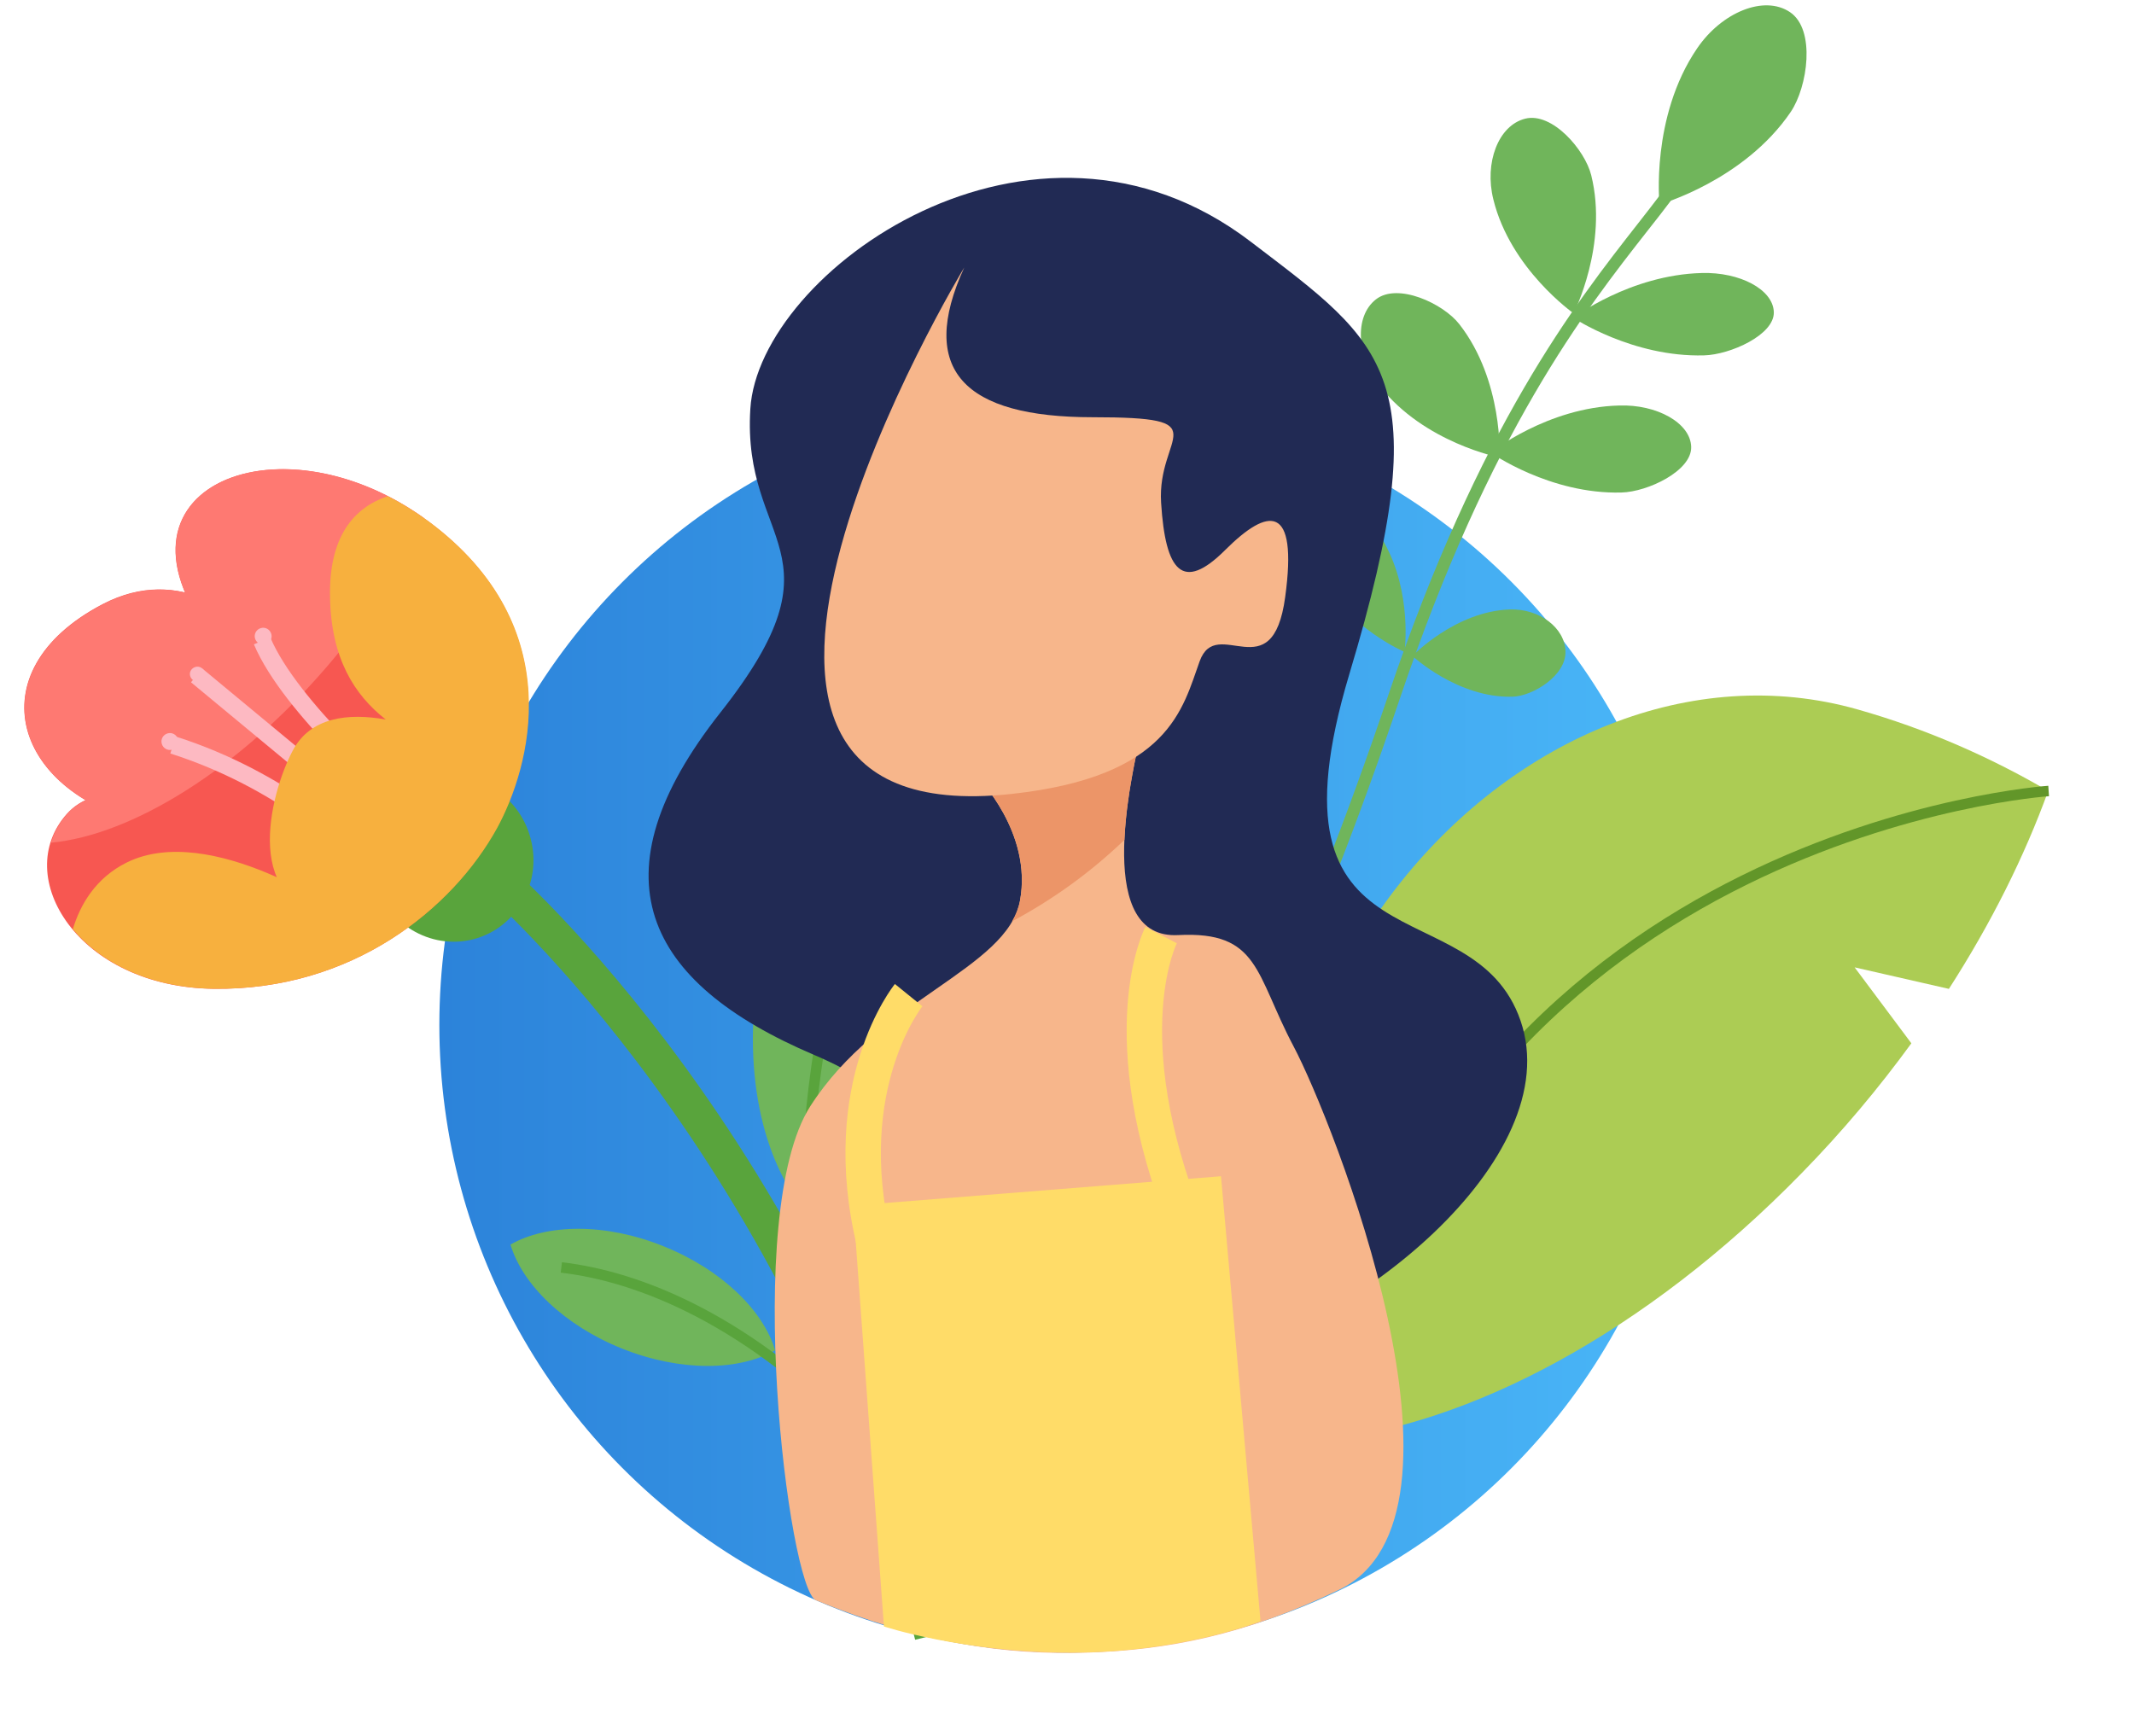 <svg width="204" height="166" viewBox="0 0 204 166" fill="none" xmlns="http://www.w3.org/2000/svg">
<circle cx="102" cy="98" r="60" fill="url(#paint0_linear)"/>
<path d="M177.293 92.486L186.305 94.544C190.336 88.277 193.524 81.893 195.797 75.623C190.179 72.337 184.072 69.668 177.595 67.832C145.773 58.782 110.322 97.271 126.202 137.71C140.366 136.342 157.339 127.431 172.244 112.148C176.124 108.185 179.609 104.016 182.717 99.748L177.293 92.486Z" fill="#ACCC54"/>
<path d="M195.839 75.625C195.839 75.625 140.925 79.279 127.311 133.049C126.915 134.559 118.44 135.102 123.5 152.5" stroke="#629629" stroke-miterlimit="10"/>
<path d="M129.411 91.216L133.813 115.878" stroke="#629629" stroke-width="3.712" stroke-miterlimit="10"/>
<path d="M123.811 105.306L129.06 127.182" stroke="#629629" stroke-width="3.712" stroke-miterlimit="10"/>
<path d="M47.419 83.939C47.419 83.939 77.691 110.158 89.136 156.364" stroke="#59A43C" stroke-width="3.405" stroke-miterlimit="10"/>
<path d="M63.41 119.143C68.948 121.358 72.963 125.269 74.097 129.098C70.627 131.082 65.046 131.156 59.487 128.943C53.949 126.729 49.935 122.817 48.8 118.989C52.27 117.004 57.87 116.907 63.41 119.143Z" fill="#70B55B"/>
<path d="M53.662 121.179C60.868 122.007 71.704 126.05 83.121 138.205" stroke="#59A43C" stroke-miterlimit="10"/>
<path d="M72.839 91.141C70.758 101.078 72.546 110.421 76.884 115.643C82.953 112.622 88.339 104.763 90.419 94.826C92.5 84.889 90.713 75.547 86.377 70.345C80.308 73.367 74.92 81.204 72.839 91.141Z" fill="#70B55B"/>
<path d="M83.702 78.133C80.81 86.488 73.674 112.488 79.124 128.37" stroke="#59A43C" stroke-miterlimit="10"/>
<path d="M50.73 80.189C49.638 75.965 45.408 73.405 41.268 74.466C37.151 75.546 34.684 79.83 35.8 84.073C36.892 88.297 41.122 90.858 45.263 89.797C49.38 88.716 51.844 84.411 50.73 80.189Z" fill="#59A43C"/>
<path d="M47.48 79.148C50.57 73.466 54.55 59.984 40.997 49.879C26.4 39.003 8.073 47.038 21.388 62.28C34.702 77.523 24.661 50.032 9.822 57.754C-2.551 64.216 1.356 76.121 14.435 78.864C27.536 81.605 11.797 71.772 6.398 77.805C1.019 83.814 7.489 94.36 20.383 94.537C33.626 94.717 43.239 86.94 47.48 79.148Z" fill="#F75751"/>
<path d="M40.545 49.54C38.38 54.18 35.261 59.039 31.311 63.667C22.752 73.628 12.549 79.863 4.866 80.569C5.166 79.578 5.69 78.648 6.442 77.8C6.943 77.243 7.545 76.804 8.208 76.511C0.483 71.915 -0.25 63.039 9.846 57.773C12.678 56.297 15.352 56.099 17.7 56.657C12.928 45.373 27.968 40.541 40.545 49.54Z" fill="#FE7972"/>
<path d="M33.564 81.067C33.564 81.067 27.057 74.57 16.541 71.229" stroke="#FDB9C2" stroke-width="1.702" stroke-miterlimit="10"/>
<path d="M37.749 76.217C37.749 76.217 27.772 67.704 25.056 61.273" stroke="#FDB9C2" stroke-width="1.702" stroke-miterlimit="10"/>
<path d="M35.356 78.296L18.802 64.577" stroke="#FDB9C2" stroke-width="1.702" stroke-miterlimit="10"/>
<path d="M17.023 70.696C16.907 70.252 16.465 69.998 16.043 70.112C15.6 70.228 15.346 70.67 15.46 71.092C15.575 71.535 16.018 71.789 16.44 71.676C16.886 71.581 17.139 71.139 17.023 70.696Z" fill="#FDB9C2"/>
<path d="M19.55 64.274C19.463 63.892 19.066 63.655 18.687 63.764C18.308 63.872 18.068 64.248 18.177 64.627C18.286 65.006 18.659 65.224 19.04 65.137C19.422 65.05 19.659 64.653 19.55 64.274Z" fill="#FDB9C2"/>
<path d="M25.939 60.628C25.823 60.185 25.381 59.931 24.959 60.044C24.516 60.16 24.262 60.603 24.375 61.025C24.489 61.447 24.934 61.722 25.356 61.608C25.799 61.492 26.053 61.05 25.939 60.628Z" fill="#FDB9C2"/>
<path d="M20.426 94.532C14.284 94.452 9.59 92.01 6.965 88.831C7.656 86.512 9.143 83.928 12.128 82.456C20.115 78.518 32.893 87.364 32.478 87.346C22.926 87.113 25.773 75.892 27.995 71.745C29.676 68.573 33.258 68.141 36.878 68.792C33.844 66.421 31.683 62.928 31.552 57.224C31.391 51.262 33.861 48.522 37.064 47.437C38.403 48.11 39.737 48.936 41.043 49.896C54.595 60.001 50.615 73.483 47.525 79.164C43.239 86.94 33.626 94.717 20.426 94.532Z" fill="#F7B03E"/>
<path d="M158.639 19.55C158.639 19.55 166.735 17.264 171.187 10.697C172.8 8.308 173.595 2.84 171.122 1.166C168.65 -0.509 164.581 1.17 162.231 4.632C157.775 11.175 158.639 19.55 158.639 19.55Z" fill="#70B55B"/>
<path d="M150.43 29.956C150.43 29.956 153.769 23.402 152.113 16.752C151.516 14.335 148.388 10.699 145.805 11.345C143.222 11.991 141.883 15.58 142.759 19.071C144.39 25.724 150.43 29.956 150.43 29.956Z" fill="#70B55B"/>
<path d="M143.353 43.742C143.353 43.742 143.729 36.402 139.502 30.991C137.979 29.031 133.619 26.985 131.527 28.626C129.435 30.266 129.688 34.071 131.909 36.922C136.136 42.333 143.353 43.742 143.353 43.742Z" fill="#70B55B"/>
<path d="M150.392 30.383C150.392 30.383 156.07 34.171 162.906 33.976C165.4 33.913 169.635 32.011 169.569 29.84C169.503 27.669 166.313 25.999 162.685 26.102C155.82 26.277 150.392 30.383 150.392 30.383Z" fill="#70B55B"/>
<path d="M142.492 43.272C142.492 43.272 148.177 47.282 155.013 47.087C157.507 47.024 161.729 45.025 161.669 42.729C161.61 40.433 158.377 38.645 154.777 38.77C147.913 38.944 142.492 43.272 142.492 43.272Z" fill="#70B55B"/>
<path d="M135.02 62.716C135.02 62.716 139.373 66.77 144.603 66.609C146.504 66.557 149.716 64.605 149.653 62.285C149.593 59.989 147.128 58.189 144.363 58.267C139.133 58.429 135.02 62.716 135.02 62.716Z" fill="#70B55B"/>
<path d="M134.269 62.329C134.269 62.329 135.04 56.691 132.309 51.857C131.311 50.093 128.258 47.834 126.584 48.77C124.935 49.702 124.846 52.688 126.283 55.256C129.042 60.111 134.269 62.329 134.269 62.329Z" fill="#70B55B"/>
<path d="M85.873 131.579L86.586 130.683L86.229 131.131L86.586 130.683C86.697 130.766 89.253 132.677 93.836 131.295C102.455 128.686 116.181 115.301 132.712 66.469C141.426 40.7 150.591 29.016 156.637 21.302C158.184 19.319 159.524 17.613 160.537 16.054L161.496 16.684C160.461 18.271 159.105 20.028 157.533 22.015C151.529 29.673 142.447 41.246 133.805 66.832C117.085 116.236 103.005 129.746 94.119 132.394C88.964 133.933 86.012 131.683 85.873 131.579Z" fill="#70B55B"/>
<path d="M113.447 130.734C110.92 131.251 101.586 134.419 94.217 125.83C86.848 117.24 94.217 107.828 77.85 100.868C61.497 93.909 56.594 83.674 68.866 68.125C81.138 52.576 70.907 52.164 71.729 39.082C72.536 25.985 98.724 7.161 119.583 23.122C132.494 32.99 137.595 35.808 128.993 64.439C120.253 93.573 140.869 84.497 145.36 97.594C149.867 110.692 129.404 127.459 113.447 130.734Z" fill="#212A54"/>
<path d="M93.41 74.263C93.41 74.263 98.724 79.578 97.506 86.127C96.273 92.675 84.001 95.539 77.454 105.773C70.907 116.007 75.39 151.929 78 153C88.012 157.107 96.047 158.254 104 158C111.536 157.759 118.999 156.345 128 152C142.5 145 127.349 107.006 123.664 100.047C119.979 93.087 120.39 89.005 112.625 89.401C104.845 89.812 107.723 75.481 109.352 68.948C110.996 62.399 93.41 74.263 93.41 74.263Z" fill="#F7B68B"/>
<path d="M96.745 88.091C100.703 85.975 104.312 83.355 107.494 80.294C107.662 76.288 108.636 71.841 109.367 68.933C111.011 62.384 93.41 74.248 93.41 74.248C93.41 74.248 98.724 79.563 97.506 86.112C97.369 86.827 97.11 87.482 96.745 88.091Z" fill="#EC9568"/>
<path d="M92.177 25.574C92.177 25.574 59.259 79.959 96.684 75.908C111.818 74.263 113.052 67.714 114.681 63.222C116.31 58.714 121.639 66.085 122.857 57.084C124.09 48.083 121.228 48.495 117.132 52.576C113.036 56.673 111.407 54.617 110.996 48.068C110.585 41.52 116.721 39.89 104.449 39.89C92.177 39.89 87.686 35.397 92.177 25.574Z" fill="#F7B68B"/>
<path d="M81.55 115.261L116.721 112.458L120.5 155C120.5 155 113 158 102.5 158C92 158 84.5 155.5 84.5 155.5L81.55 115.261Z" fill="#FFDC68"/>
<path d="M86.863 95.143C86.863 95.143 79.905 103.732 83.59 118.87" stroke="#FFDC68" stroke-width="3.385" stroke-miterlimit="10"/>
<path d="M110.996 89.401C110.996 89.401 106.093 98.813 113.447 117.225" stroke="#FFDC68" stroke-width="3.385" stroke-miterlimit="10"/>
<defs>
<linearGradient id="paint0_linear" x1="42" y1="98.024" x2="162" y2="98.024" gradientUnits="userSpaceOnUse">
<stop stop-color="#2C83DA"/>
<stop offset="1" stop-color="#4AB7F8"/>
</linearGradient>
</defs>
</svg>
